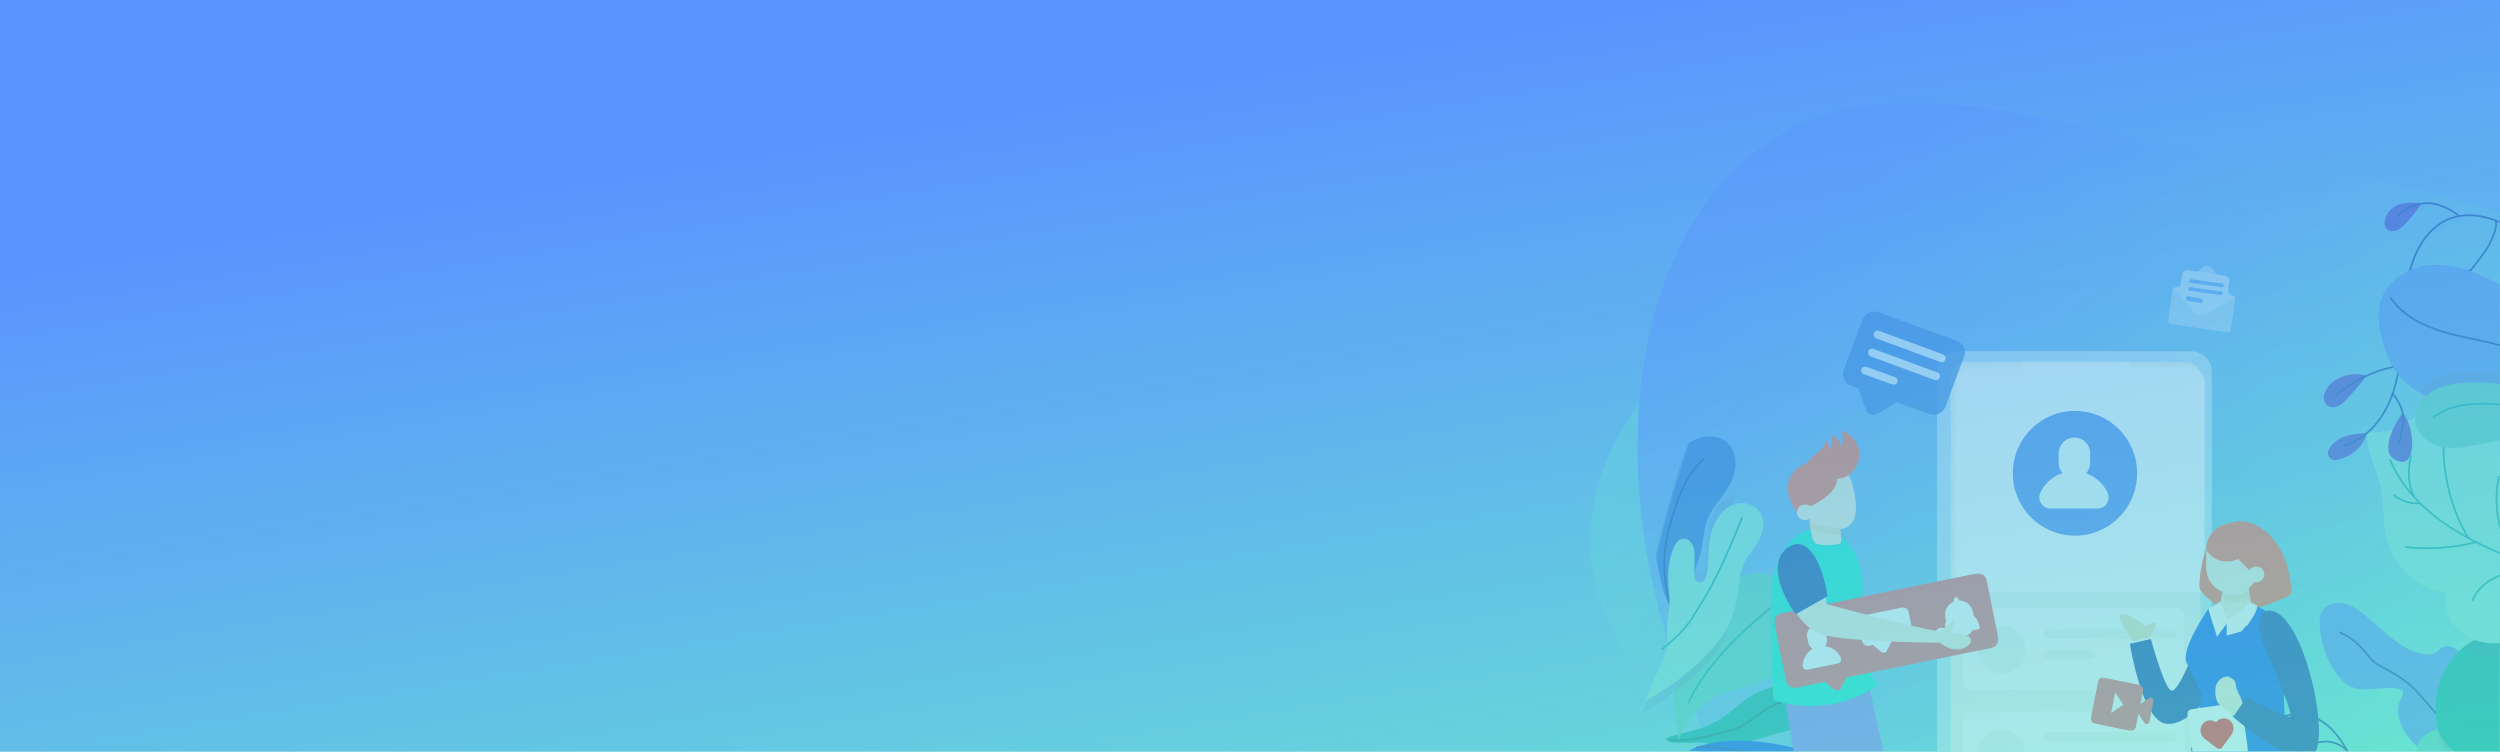<?xml version="1.0" encoding="UTF-8"?>
<svg width="1440px" height="433px" viewBox="0 0 1440 433" version="1.1" xmlns="http://www.w3.org/2000/svg" xmlns:xlink="http://www.w3.org/1999/xlink">
    <!-- Generator: Sketch 49.3 (51167) - http://www.bohemiancoding.com/sketch -->
    <title>Heroinnerpage@2x</title>
    <desc>Created with Sketch.</desc>
    <defs>
        <linearGradient x1="105.735%" y1="141.509%" x2="37.829%" y2="16.371%" id="linearGradient-1">
            <stop stop-color="#6EFFC3" offset="0%"></stop>
            <stop stop-color="#5A95FF" offset="100%"></stop>
        </linearGradient>
        <rect id="path-2" x="0" y="0" width="1440" height="433"></rect>
        <linearGradient x1="-5.214%" y1="13.622%" x2="55.385%" y2="69.701%" id="linearGradient-4">
            <stop stop-color="#6EFFC3" offset="0%"></stop>
            <stop stop-color="#5A95FF" offset="100%"></stop>
        </linearGradient>
        <linearGradient x1="33.397%" y1="8.254%" x2="87.107%" y2="81.946%" id="linearGradient-5">
            <stop stop-color="#6EFFC3" offset="0%"></stop>
            <stop stop-color="#5A95FF" offset="100%"></stop>
        </linearGradient>
        <path d="M520.9,127.479 C643.22,261.188 644.564,503.554 514.674,558.115 C449.459,583.532 366.931,556.123 287.235,539.939 C206.215,526.174 127.895,521.403 69.101,479.067 C7.688,437.744 -11.882,356.253 6.781,278.361 C23.532,199.379 53.154,121.141 96.635,66.824 C176.028,-42.677 392.459,-13.082 520.9,127.479 Z" id="path-6"></path>
        <path d="M16.762,299.164 C12.175,299.164 8.456,295.431 8.456,290.825 L8.456,14.869 C8.456,10.265 12.175,6.532 16.762,6.532 L143.907,6.532 C148.495,6.532 152.214,10.265 152.214,14.869 L152.214,290.825 C152.214,295.431 148.495,299.164 143.907,299.164 L16.762,299.164 Z" id="path-8"></path>
        <filter x="-269.4%" y="-180.6%" width="638.9%" height="638.9%" filterUnits="objectBoundingBox" id="filter-10">
            <feOffset dx="0" dy="32" in="SourceAlpha" result="shadowOffsetOuter1"></feOffset>
            <feGaussianBlur stdDeviation="27" in="shadowOffsetOuter1" result="shadowBlurOuter1"></feGaussianBlur>
            <feColorMatrix values="0 0 0 0 0   0 0 0 0 0   0 0 0 0 0  0 0 0 0.253 0" type="matrix" in="shadowBlurOuter1" result="shadowMatrixOuter1"></feColorMatrix>
            <feMerge>
                <feMergeNode in="shadowMatrixOuter1"></feMergeNode>
                <feMergeNode in="SourceGraphic"></feMergeNode>
            </feMerge>
        </filter>
        <polygon id="path-11" points="0.203 0.2 35.424 0.2 35.424 35.218 0.203 35.218"></polygon>
        <polygon id="path-13" points="6.895619e-05 0.187 36.154 0.187 36.154 30.954 6.895619e-05 30.954"></polygon>
        <polygon id="path-15" points="0 0.558 129.137 0.558 129.137 68.171 0 68.171"></polygon>
        <polygon id="path-17" points="0.528 0.287 111.629 0.287 111.629 59.581 0.528 59.581"></polygon>
    </defs>
    <g id="Page-1" stroke="none" stroke-width="1" fill="none" fill-rule="evenodd">
        <g id="Heroinnerpage">
            <mask id="mask-3" fill="white">
                <use xlink:href="#path-2"></use>
            </mask>
            <use id="Rectangle-7" fill="url(#linearGradient-1)" opacity="0.892" xlink:href="#path-2"></use>
            <g id="Group-14" opacity="0.411" mask="url(#mask-3)">
                <g transform="translate(916, 59)">
                    <g id="Hero">
                        <path d="M534.897,305.978 C531.364,147.779 414.45,27.317 292.013,53.239 C228.42,63.875 143.898,81.543 83.85,122.212 C23.134,161.157 -13.113,223.105 4.426,282.44 C19.518,340.994 73.896,379.513 121.988,432.122 C172.913,480.918 217.544,543.803 278.602,563.159 C402.625,599.23 538.354,456.541 534.897,305.978" id="Combined-Shape" fill="url(#linearGradient-4)" opacity="0.608"></path>
                        <g id="Group-6" transform="translate(27.229, 0)">
                            <mask id="mask-7" fill="white">
                                <use xlink:href="#path-6"></use>
                            </mask>
                            <use id="Mask" fill="url(#linearGradient-5)" transform="translate(306.187, 284.404) rotate(180) translate(-306.187, -284.404) " xlink:href="#path-6"></use>
                            <g id="Group-5" mask="url(#mask-7)">
                                <g transform="translate(41.078, 301.516) scale(-1, 1) rotate(15) translate(-41.078, -301.516) translate(-11.422, 184.516)" id="Group">
                                    <g transform="translate(50.864, 58.447) rotate(-28) translate(-50.864, -58.447) translate(29.864, 3.947)">
                                        <path d="M40.46,52.293 C39.671,56.698 38.544,60.991 37.191,65.17 C34.26,74.32 30.09,83.131 25.919,91.829 C23.777,96.347 14.872,106.853 10.138,108.886 C10.701,97.025 10.701,83.244 9.348,71.27 C7.996,59.748 12.167,51.05 7.658,40.319 C7.094,38.964 6.53,37.608 5.854,36.253 C3.6,31.169 1.345,26.086 0.669,20.551 C-0.233,13.661 1.909,5.64 7.883,2.026 C12.167,-0.572 17.803,-0.459 22.424,1.574 C27.046,3.607 30.766,7.335 33.584,11.514 C41.588,23.375 42.94,38.512 40.46,52.293 Z" id="Shape" fill="#236DDB" fill-rule="nonzero"></path>
                                        <path d="M19.494,13.999 C28.286,26.538 29.075,40.997 29.864,56.359 C30.653,71.609 26.933,87.085 19.381,100.414" id="Shape" stroke="#0B43A4" stroke-linecap="round" stroke-linejoin="round"></path>
                                    </g>
                                    <g transform="translate(47.484, 176.361) rotate(-62) translate(-47.484, -176.361) translate(22.484, 136.361)">
                                        <path d="M34.381,66.421 C28.181,60.998 21.981,55.35 17.36,48.46 C13.414,42.473 10.822,35.695 7.327,29.37 C5.073,25.303 2.48,21.349 1.127,16.831 C-0.225,12.313 0.113,7.004 3.269,3.615 C6.538,0.113 12.287,-0.452 16.796,1.356 C21.305,3.163 24.687,7.004 27.392,11.07 C30.886,16.492 33.254,22.705 34.155,29.031 C35.057,34.792 34.832,40.779 35.734,46.54 C36.523,51.962 38.326,57.158 40.693,62.015 C42.722,66.534 48.02,74.441 49.373,79.072 C45.653,81.105 37.086,68.793 34.381,66.421 Z" id="Shape" fill="#00AD9F" fill-rule="nonzero"></path>
                                        <path d="M12.738,9.715 C18.599,12.313 20.967,19.316 22.207,25.642 C23.559,32.871 23.334,40.666 26.603,47.104 C32.803,59.417 40.919,73.424 46.893,77.604" id="Shape" stroke="#047D74" stroke-linecap="round" stroke-linejoin="round"></path>
                                    </g>
                                    <g transform="translate(47.551, 195.983) rotate(-50) translate(-47.551, -195.983) translate(14.551, 176.483)">
                                        <path d="M16.901,2.146 C11.716,0.113 4.952,-0.678 1.571,3.728 C-1.135,7.455 0.218,12.765 2.134,16.944 C3.712,20.559 5.741,24.173 9.123,26.094 C11.49,27.449 14.196,27.788 16.788,28.127 C24.115,29.031 31.555,29.483 38.995,29.37 C47.562,29.37 58.045,32.871 65.147,38.294 C56.242,21.237 34.148,9.037 16.901,2.146 Z" id="Shape" fill="#0056EC" fill-rule="nonzero"></path>
                                        <path d="M7.883,13.216 C14.421,13.442 20.959,14.007 27.272,15.814 C33.697,17.735 58.383,29.031 62.216,33.888" id="Shape" stroke="#0B43A4" stroke-linecap="round" stroke-linejoin="round"></path>
                                    </g>
                                    <g transform="translate(0.534, 93.839)">
                                        <path d="M85.896,82.461 C79.245,71.956 67.747,64.613 55.46,63.032 C46.33,61.789 36.974,63.484 28.068,61.563 C18.599,59.53 10.145,53.543 5.185,45.184 C0.225,36.938 -1.015,26.546 1.804,17.283 C3.945,10.279 8.68,3.615 15.669,1.356 C19.501,0.113 23.672,0.339 27.505,1.243 C31.112,2.146 34.381,3.615 37.424,5.535 C44.413,9.94 50.05,16.831 54.333,24.061 C58.166,30.725 67.747,41.005 74.285,47.669 C78.118,51.623 80.823,54.221 80.823,54.221 C85.332,59.869 83.303,75.796 85.896,82.461 Z" id="Shape" fill="#52D2BC" fill-rule="nonzero"></path>
                                        <path d="M13.64,21.688 C35.508,31.516 59.293,44.506 74.736,62.806" id="Shape" stroke="#00AD9F" stroke-linecap="round" stroke-linejoin="round"></path>
                                    </g>
                                    <g transform="translate(52.479, 105.298) rotate(-26) translate(-52.479, -105.298) translate(27.479, 37.798)">
                                        <path d="M47.57,134.302 C47.57,134.302 14.992,107.869 8.229,79.516 C15.218,83.922 20.854,90.812 25.137,98.042 C28.97,104.706 38.552,114.986 45.09,121.65 C45.766,125.265 46.668,129.332 47.57,134.302 Z" id="Shape" fill="#5275A0" fill-rule="nonzero" opacity="0.2"></path>
                                        <path d="M49.035,29.136 C46.104,38.286 41.933,47.097 37.763,55.795 C35.621,60.313 26.716,70.818 21.981,72.852 C22.545,60.991 22.545,47.21 21.192,35.236 C19.839,23.714 24.01,15.016 19.501,4.285 C18.938,2.929 18.374,1.574 17.698,0.218 C18.149,0.331 18.487,0.444 18.938,0.67 C26.377,3.833 29.759,11.74 30.436,19.309 C30.999,25.634 29.872,31.96 28.97,38.173 C28.632,41.11 28.294,44.047 28.857,46.871 C28.857,46.871 28.857,46.984 28.857,46.984 C29.646,50.373 34.606,50.147 35.17,46.758 L37.199,36.253 C37.763,33.09 38.439,29.814 41.032,27.668 C42.046,26.764 43.399,26.312 44.639,26.312 C46.893,26.312 48.133,27.555 49.035,29.136 Z" id="Shape" fill="#5275A0" fill-rule="nonzero" opacity="0.2"></path>
                                        <path d="M47.57,127.637 C42.384,100.753 39.679,96.573 41.933,89.909 C44.864,81.324 43.173,72.626 45.879,64.041 C48.584,55.343 50.5,46.08 48.246,37.269 C47.57,34.445 46.104,31.508 42.835,31.395 C41.482,31.395 40.243,31.847 39.228,32.751 C36.635,34.897 35.959,38.286 35.395,41.336 L33.479,51.841 C32.803,55.23 27.956,55.456 27.167,52.067 C27.167,52.067 27.167,51.954 27.167,51.954 C26.49,49.13 26.828,46.193 27.279,43.256 C28.068,36.93 29.308,30.718 28.745,24.392 C28.068,16.71 24.687,8.916 17.247,5.753 C14.654,4.624 11.611,4.398 8.905,5.076 C1.127,7.109 -0.902,14.677 0.338,21.116 C1.127,25.634 3.269,29.814 5.185,34.106 C9.92,44.386 6.425,53.761 7.102,65.057 C8.792,96.234 47.57,127.637 47.57,127.637 Z" id="Shape" fill="#7EE8D4" fill-rule="nonzero"></path>
                                        <path d="M12.963,13.209 C16.796,32.299 20.629,51.615 28.068,69.689 C30.21,74.998 31.337,81.888 43.85,96.347" id="Shape" stroke="#00AD9F" stroke-linecap="round" stroke-linejoin="round"></path>
                                    </g>
                                </g>
                            </g>
                        </g>
                        <g id="Group-2" transform="translate(375.35, 56.927)">
                            <g id="Group" transform="translate(125.828, 285.554) rotate(-90) translate(-125.828, -285.554) translate(71.328, 204.054)">
                                <path d="M4.839,131.86 C13.424,117.815 9.053,99.714 12.019,83.641 C14.36,71.157 21.228,59.766 31.062,51.808 C37.305,46.814 46.046,43.381 53.07,47.126 C54.631,47.906 56.348,48.999 57.909,48.219 C58.845,47.75 59.157,46.658 59.314,45.566 C61.031,36.827 56.972,27.308 60.25,19.038 C62.123,14.668 65.869,11.235 69.928,8.739 C77.732,3.745 86.785,0.936 96.15,0.468 C98.648,0.312 101.145,0.468 103.33,1.56 C107.233,3.589 109.106,8.427 108.637,12.952 C108.169,17.321 105.672,21.222 103.018,24.811 C94.121,36.515 80.854,46.658 79.137,61.326 C78.981,63.199 78.981,65.072 79.761,66.788 C80.542,68.349 82.102,69.597 83.039,71.157 C85.849,76.151 80.542,81.925 75.235,84.421 C70.552,86.762 65.245,88.167 60.094,88.635 C56.504,88.947 52.446,89.103 49.948,91.756 C45.422,96.749 50.573,104.551 49.636,111.261 C49.012,115.475 46.046,118.752 43.08,121.561 C37.461,126.866 31.374,131.704 24.818,135.917 C19.511,139.35 13.892,142.315 9.209,146.528 C4.527,150.741 0.78,156.359 0.468,162.601" id="Shape" fill="#5193F4" fill-rule="nonzero"></path>
                                <path d="M16.077,118.284 C17.482,111.418 20.604,105.176 23.725,98.934 C28.564,89.259 33.559,79.428 41.051,71.47 C46.67,65.384 53.538,60.702 59.314,54.772 C63.372,50.559 66.806,45.722 69.615,40.572 C71.02,37.763 72.425,34.798 74.298,32.302 C76.639,29.337 79.917,27.308 82.727,24.655 C86.473,21.222 89.595,17.009 91.624,12.328" id="Shape" stroke="#0B43A4" stroke-linecap="round" stroke-linejoin="round"></path>
                            </g>
                            <g id="Group" transform="translate(159.502, 372.297) rotate(-60) translate(-159.502, -372.297) translate(103.502, 314.297)">
                                <path d="M111.28,115.464 C105.817,109.222 100.666,102.824 95.359,96.739 C91.925,92.837 88.335,88.936 84.433,85.191 C82.56,83.319 80.531,81.602 78.502,79.885 C66.171,69.742 52.279,61.16 37.607,54.918 C28.71,51.173 19.344,48.052 11.696,41.966 C4.204,35.88 -1.259,25.893 1.238,16.686 C3.111,9.976 8.73,4.671 15.442,2.33 C21.998,-0.011 29.334,0.145 36.046,1.55 C55.089,5.607 71.01,19.339 81.78,35.568 C81.936,35.88 82.092,36.192 82.404,36.504 C90.365,48.676 95.828,62.096 100.666,75.672 C102.227,80.042 103.632,84.567 105.193,88.936 C107.378,95.334 114.09,108.91 111.28,115.464 Z" id="Shape" fill="#5193F4" fill-rule="nonzero"></path>
                                <path d="M24.183,17.311 C44.943,21.212 59.615,35.1 75.068,49.456 C90.521,63.813 101.603,82.85 106.91,103.293" id="Shape" stroke="#0B43A4" stroke-linecap="round" stroke-linejoin="round"></path>
                            </g>
                            <g id="Group" transform="translate(153.614, 329.404) rotate(-90) translate(-153.614, -329.404) translate(127.114, 275.904)" fill="#52D2BC" fill-rule="nonzero">
                                <path d="M51.811,23.396 C50.094,31.199 45.411,37.909 41.197,44.775 C39.011,48.364 36.982,52.109 35.109,55.854 C29.022,67.87 24.339,80.51 21.217,93.618 C20.281,97.987 19.657,102.044 20.437,106.413 C10.135,104.073 6.077,75.048 5.453,66.309 C4.204,50.705 6.857,34.788 13.257,20.432 C16.067,14.19 19.657,7.948 25.276,4.047 C30.895,-0.011 38.699,-1.415 44.631,2.174 C48.221,4.203 50.406,7.792 51.499,11.693 C52.591,15.438 52.747,19.495 51.811,23.396 Z" id="Shape"></path>
                            </g>
                            <g id="Group" transform="translate(168.208, 284.878) rotate(-90) translate(-168.208, -284.878) translate(126.708, 227.878)">
                                <path d="M22.195,12.473 C20.478,20.276 15.796,26.986 11.581,33.852 C9.396,37.441 7.367,41.186 5.494,44.931 C2.684,40.25 0.811,34.944 0.187,29.638 C-0.75,20.588 2.84,10.913 10.177,5.451 C13.611,2.954 17.669,1.55 21.883,0.926 C22.976,4.515 23.132,8.572 22.195,12.473 Z" id="Shape" fill="#5275A0" fill-rule="nonzero" opacity="0.2"></path>
                                <path d="M81.353,80.198 C80.885,83.162 79.948,85.971 78.699,88.78 C74.173,98.611 64.651,107.038 50.291,113.904 C50.291,113.904 49.511,98.299 49.355,94.242 C48.73,76.452 29.375,66.621 17.045,53.514 C10.801,46.96 6.118,38.533 5.182,29.482 C4.245,20.432 7.835,10.757 15.171,5.295 C21.415,0.77 29.375,-0.167 37.024,0.458 C49.355,1.394 61.686,6.543 69.334,16.218 C69.646,16.53 69.958,16.999 70.271,17.311 C74.953,23.709 77.295,31.511 79.168,39.157 C82.133,52.577 83.538,66.621 81.353,80.198 Z" id="Shape" fill="#00AD9F" fill-rule="nonzero"></path>
                                <path d="M20.478,14.97 C33.902,21.836 47.326,30.263 55.13,43.214 C66.056,61.16 63.559,84.567 55.286,103.917" id="Shape" stroke="#00AD9F" stroke-linecap="round" stroke-linejoin="round"></path>
                            </g>
                            <g id="Group" transform="translate(153.813, 190.4) rotate(-90) translate(-153.813, -190.4) translate(81.313, 107.9)">
                                <path d="M17.315,120 C16.847,122.965 15.91,125.774 14.662,128.583 C8.106,114.538 2.175,96.125 0.77,73.654 C0.458,67.568 2.019,61.326 5.296,56.021 C5.609,56.333 5.921,56.801 6.233,57.113 C10.916,63.511 13.257,71.313 15.13,78.96 C18.096,92.38 19.5,106.424 17.315,120 Z" id="Shape" fill="#5275A0" fill-rule="nonzero" opacity="0.2"></path>
                                <path d="M82.716,119.22 C96.764,114.226 111.436,110.169 124.392,102.523 C128.294,100.182 132.04,97.529 134.694,93.94 C137.503,90.351 139.064,85.826 138.596,81.3 C137.971,76.775 135.006,72.406 136.098,67.88 C136.723,64.916 138.908,62.575 140.625,60.078 C144.683,54.148 145.932,46.346 143.747,39.324 C141.561,31.834 135.942,25.904 132.821,18.882 C130.167,13.108 129.23,6.554 130.167,0.312 C118.304,0.468 107.534,6.866 95.828,9.051 C86.931,10.767 77.721,9.831 68.824,11.86 C52.747,15.605 39.636,29.649 37.138,46.034 C29.646,44.785 21.686,47.438 16.379,52.9 C10.916,58.83 7.794,67.1 8.262,75.215 C11.852,133.576 45.411,164.161 45.411,164.161 C45.411,164.161 77.253,121.092 82.716,119.22 Z" id="Shape" fill="#7EE8D4" fill-rule="nonzero"></path>
                                <g transform="translate(32.779, 14.044)" id="Shape" stroke="#00AD9F" stroke-linecap="round" stroke-linejoin="round">
                                    <path d="M18.252,104.708 C16.847,90.351 21.842,75.995 27.617,62.731 C33.236,49.779 39.792,37.139 48.377,26.06 C57.118,14.981 68.2,5.462 81.155,-1.42108547e-14"></path>
                                    <path d="M30.895,8.895 C29.49,21.691 30.427,37.139 33.861,49.779"></path>
                                    <path d="M36.202,45.098 C50.874,35.735 73.507,29.961 90.833,30.897"></path>
                                    <path d="M0.302,47.438 C17.94,54.929 18.72,80.832 19.188,88.167"></path>
                                    <path d="M24.027,71.782 C37.607,62.107 57.118,59.142 71.478,62.731"></path>
                                    <path d="M60.864,2.185 C56.806,7.178 55.713,13.108 56.181,17.321"></path>
                                    <path d="M60.083,13.732 C66.327,10.611 74.6,9.831 83.497,12.016"></path>
                                </g>
                            </g>
                            <g id="Group" transform="translate(109.001, 351.592) rotate(-90) translate(-109.001, -351.592) translate(24.501, 242.592)">
                                <path d="M107.846,31.823 C105.661,30.419 103.164,28.546 103.164,26.049 C103.164,23.396 105.817,21.524 108.471,21.368 C111.124,21.368 113.466,22.772 115.495,24.489 C123.767,31.823 122.831,40.094 122.831,40.094 C122.831,40.094 110.344,33.383 107.846,31.823 Z" id="Shape" fill="#4A49CA" fill-rule="nonzero"></path>
                                <path d="M114.402,9.508 C112.529,8.728 110.5,7.636 109.407,5.919 C108.783,4.983 108.471,3.891 108.939,2.954 C109.563,1.394 110.5,-0.167 114.558,0.614 C127.357,2.954 130.167,11.693 130.167,11.693 C130.167,11.693 117.836,11.069 114.402,9.508 Z" id="Shape" fill="#4A49CA" fill-rule="nonzero"></path>
                                <path d="M152.175,29.014 C157.326,28.546 162.633,26.049 165.911,21.992 C167.16,20.432 168.253,18.715 168.721,16.843 C169.189,14.97 168.721,12.785 167.16,11.381 C165.287,9.82 162.477,10.132 160.448,11.381 C158.419,12.629 157.17,14.814 156.078,16.999 C154.829,19.963 152.175,29.014 152.175,29.014 Z" id="Shape" fill="#4A49CA" fill-rule="nonzero"></path>
                                <path d="M59.927,217.363 C47.44,206.284 34.953,195.36 22.466,184.281 C15.754,178.351 9.043,172.421 4.828,164.619 C-4.225,147.766 0.926,125.919 13.257,111.407 C25.588,96.739 43.538,88.156 61.488,81.758 C79.594,75.516 98.325,70.991 115.495,62.72 C126.265,57.571 137.191,49.768 140.001,38.065 C141.718,31.043 140.313,23.396 136.098,17.467 C131.884,11.693 124.86,7.948 117.68,7.48" id="Shape" stroke="#0B43A4" stroke-linecap="round" stroke-linejoin="round"></path>
                                <path d="M160.916,17.155 C157.482,27.61 144.215,34.008 138.128,43.058" id="Shape" stroke="#0B43A4" stroke-linecap="round" stroke-linejoin="round"></path>
                                <path d="M113.153,29.17 C115.807,31.979 118.929,34.164 121.27,37.285 C126.109,43.683 126.577,54.138 119.397,60.692" id="Shape" stroke="#0B43A4" stroke-linecap="round" stroke-linejoin="round"></path>
                            </g>
                            <g id="Group" transform="translate(141.561, 75.279) rotate(-90) translate(-141.561, -75.279) translate(66.561, -19.721)">
                                <path d="M1.561,9.675 C0.937,7.802 0.937,5.618 2.341,4.213 C3.434,3.121 5.307,2.653 6.712,3.277 C17.638,8.114 16.545,25.28 16.545,25.28 C16.545,25.28 6.087,23.563 1.561,9.675 Z" id="Shape" fill="#4A49CA" fill-rule="nonzero"></path>
                                <path d="M1.405,41.665 C-5.619,54.46 19.511,53.524 28.564,46.034 C28.564,46.034 7.492,30.741 1.405,41.665 Z" id="Shape" fill="#4A49CA" fill-rule="nonzero"></path>
                                <path d="M33.247,10.611 C31.53,8.27 30.905,4.837 32.779,2.497 C34.183,0.78 36.525,0.312 38.71,0.78 C40.895,1.248 44.017,3.121 45.422,4.837 C53.694,15.137 49.792,25.28 49.792,25.28 C49.792,25.28 36.056,14.512 33.247,10.611 Z" id="Shape" fill="#4A49CA" fill-rule="nonzero"></path>
                                <path d="M133.455,42.445 C132.831,40.416 132.987,38.075 134.548,36.671 C135.485,35.735 136.889,35.423 138.294,35.579 C139.543,35.735 140.792,36.203 142.04,36.671 C144.538,37.919 146.567,39.948 147.816,42.445 C150.937,48.843 148.752,56.801 148.752,56.801 C148.752,56.801 135.016,47.438 133.455,42.445 Z" id="Shape" fill="#4A49CA" fill-rule="nonzero"></path>
                                <path d="M101.926,65.852 C97.399,61.951 90.687,60.702 85.224,63.199 C83.819,63.823 82.571,64.603 81.634,65.852 C79.605,68.661 80.385,72.562 82.415,75.371 C84.444,78.023 87.566,79.74 90.687,81.144 C96.306,83.641 105.047,84.265 110.979,85.67 C110.979,85.67 110.979,73.81 101.926,65.852 Z" id="Shape" fill="#4A49CA" fill-rule="nonzero"></path>
                                <path d="M9.521,12.484 C13.268,24.655 23.725,33.862 35.432,38.7 C47.139,43.693 59.938,44.942 72.737,45.722 C85.38,46.502 98.18,46.97 110.51,50.247 C122.529,53.524 134.392,60.234 139.543,71.47 C145.786,85.202 140.323,101.587 131.426,113.758 C122.685,126.086 110.823,135.917 102.394,148.401 C98.492,154.174 95.214,160.884 95.994,167.75 C97.087,176.957 104.735,183.667 111.915,189.441" id="Shape" stroke="#0B43A4" stroke-linecap="round" stroke-linejoin="round"></path>
                                <path d="M38.71,7.958 C47.139,17.321 53.85,31.834 55.411,44.161" id="Shape" stroke="#0B43A4" stroke-linecap="round" stroke-linejoin="round"></path>
                                <path d="M10.458,43.849 C15.297,45.098 20.135,46.346 25.13,46.346 C30.125,46.346 35.9,43.537 39.49,40.104" id="Shape" stroke="#0B43A4" stroke-linecap="round" stroke-linejoin="round"></path>
                                <path d="M141.728,43.069 C146.255,47.438 148.908,53.524 149.22,59.766 C149.376,66.008 145.943,73.654 141.884,78.336" id="Shape" stroke="#0B43A4" stroke-linecap="round" stroke-linejoin="round"></path>
                                <path d="M94.589,71.47 C103.643,79.74 111.447,86.45 121.437,93.472 C125.963,96.749 135.016,100.806 139.075,99.714" id="Shape" stroke="#0B43A4" stroke-linecap="round" stroke-linejoin="round"></path>
                            </g>
                        </g>
                        <g id="Group" transform="translate(521.388, 146.899) scale(-1, 1) translate(-521.388, -146.899) translate(453.888, 93.399)">
                            <g id="Group-3">
                                <path d="M132.821,43.381 C130.947,50.715 127.982,58.049 123.143,63.979 C119.709,68.036 115.495,71.157 110.968,73.81 C108.627,75.215 106.129,76.307 103.632,77.399 C93.798,81.457 83.341,83.797 72.727,84.265 C57.274,84.89 41.509,81.457 26.681,85.826 C19.813,87.854 13.569,91.444 8.574,96.437 C5.296,99.402 2.643,102.991 0.458,106.736 L2.487,93.94 C6.233,80.208 9.979,66.164 17.627,54.148 C22.466,46.346 28.866,39.48 35.734,33.238 C46.66,23.251 58.679,14.356 71.946,7.958 C82.716,2.809 94.579,-0.936 106.442,0.468 C118.304,1.873 129.855,9.363 133.601,20.754 C135.786,27.932 134.694,35.891 132.821,43.381 Z" id="Shape" fill="#5193F4" fill-rule="nonzero"></path>
                                <path d="M12.32,84.109 C23.715,67.412 40.572,54.46 59.771,48.062 C71.79,44.005 84.433,42.601 96.452,39.012 C108.627,35.579 120.646,29.649 127.826,19.194" id="Shape" stroke="#0B43A4" stroke-linecap="round" stroke-linejoin="round"></path>
                                <path d="M111.222,74.248 C108.881,75.652 106.383,76.745 103.886,77.837 C94.052,81.894 83.594,84.235 72.98,84.703 C57.528,85.327 41.763,81.894 26.934,86.263 C20.067,88.292 13.823,91.881 8.828,96.875 C8.36,97.187 7.736,97.343 7.267,97.655 C6.019,87.2 32.085,73.624 40.046,70.035 C54.25,63.637 70.327,60.828 85.936,62.076 C92.804,62.7 99.828,63.949 105.447,67.85 C107.632,69.41 109.817,71.595 111.222,74.248 Z" id="Shape" fill="#5275A0" fill-rule="nonzero" opacity="0.2"></path>
                                <path d="M85.78,68.162 C92.648,68.63 99.672,70.035 105.291,73.936 C110.91,77.837 114.968,84.703 113.563,91.569 C112.003,99.371 103.886,104.521 96.082,105.457 C88.277,106.393 80.161,104.209 72.356,102.648 C55.03,99.059 37.236,98.279 19.598,100.308 C15.228,100.776 11.013,101.712 7.267,103.897 C6.019,93.442 32.085,79.865 40.046,76.276 C54.25,69.878 70.171,66.914 85.78,68.162 Z" id="Shape" fill="#52D2BC" fill-rule="nonzero"></path>
                                <path d="M13.979,97.187 C26.934,85.795 60.025,78.149 83.594,80.646 C90.618,81.426 97.798,83.455 103.262,88.136" id="Shape" stroke="#00AD9F" stroke-linecap="round" stroke-linejoin="round"></path>
                            </g>
                        </g>
                    </g>
                    <g id="Group-15" transform="translate(104, 94)">
                        <g id="Page-1" transform="translate(95.168, 49.073)">
                            <g id="Group-3" fill="#FFFFFF" opacity="0.554">
                                <path d="M12.59,306.348 C5.961,306.348 0.588,300.943 0.588,294.273 L0.588,12.283 C0.588,5.614 5.961,0.207 12.59,0.207 L146.881,0.207 C153.508,0.207 158.882,5.614 158.882,12.283 L158.882,294.273 C158.882,300.943 153.508,306.348 146.881,306.348 L12.59,306.348 Z" id="Fill-1"></path>
                            </g>
                            <mask id="mask-9" fill="white">
                                <use xlink:href="#path-8"></use>
                            </mask>
                            <use id="Fill-4" fill="#F1F6F1" xlink:href="#path-8"></use>
                            <g id="Group-13" mask="url(#mask-9)">
                                <g transform="translate(15.612, 148.275)">
                                    <rect id="Rectangle-4" fill="#FFFFFF" x="0" y="0" width="127.495" height="47.03" rx="4"></rect>
                                    <ellipse id="Oval-2" fill="#F1F6F1" cx="22.033" cy="23.809" rx="13.807" ry="13.815"></ellipse>
                                    <rect id="Rectangle-5" fill="#F1F6F1" x="46.415" y="11.758" width="76.967" height="5.879" rx="2.939"></rect>
                                    <rect id="Rectangle-5-Copy" fill="#F1F6F1" x="46.415" y="23.515" width="29.964" height="5.879" rx="2.939"></rect>
                                </g>
                            </g>
                            <g id="Group-13-Copy" mask="url(#mask-9)">
                                <g transform="translate(15.612, 207.716)">
                                    <rect id="Rectangle-4" fill="#FFFFFF" x="0" y="0" width="127.495" height="47.03" rx="4"></rect>
                                    <ellipse id="Oval-2" fill="#F1F6F1" cx="22.033" cy="23.809" rx="13.807" ry="13.815"></ellipse>
                                    <rect id="Rectangle-5" fill="#F1F6F1" x="46.415" y="11.758" width="76.967" height="5.879" rx="2.939"></rect>
                                </g>
                            </g>
                            <rect id="Rectangle-2" fill="#FFFFFF" mask="url(#mask-9)" x="2.602" y="3.266" width="154.816" height="135.865"></rect>
                            <ellipse id="Oval" fill="#FFFFFF" mask="url(#mask-9)" cx="78.058" cy="73.811" rx="33.175" ry="33.313"></ellipse>
                            <g mask="url(#mask-9)">
                                <g transform="translate(44.233, 34.619)">
                                    <path d="M35.777,71.852 L35.777,71.852 C55.536,71.852 71.553,55.834 71.553,36.075 L71.553,35.777 C71.553,16.018 55.536,-3.62965508e-15 35.777,0 L35.777,0 C16.018,3.62965508e-15 4.6856573e-15,16.018 7.10542736e-15,35.777 L7.10542736e-15,36.075 C9.52519741e-15,55.834 16.018,71.852 35.777,71.852 Z" id="Fill-1" fill="#4882EE"></path>
                                    <g id="Group-6" stroke-width="1" fill="none" transform="translate(15.249, 15.313)">
                                        <path d="M20.204,23.679 C15.2,23.679 11.144,19.605 11.144,14.578 L11.144,9.108 C11.144,4.081 15.2,0 20.204,0 C25.205,0 29.261,4.081 29.261,9.108 L29.261,14.578 C29.261,19.605 25.205,23.679 20.204,23.679" id="Fill-2" fill="#F8FFFB"></path>
                                        <path d="M19.954,19.435 C11.414,19.435 4.043,24.469 0.622,31.742 C-1.377,36.002 1.684,40.917 6.368,40.917 L33.536,40.917 C38.221,40.917 41.285,36.002 39.283,31.742 C35.861,24.469 28.491,19.435 19.954,19.435" id="Fill-4" fill="#F8FFFB"></path>
                                    </g>
                                </g>
                            </g>
                            <path d="M103.811,15.677 L56.859,15.677 C52.76,15.677 49.437,12.335 49.437,8.213 L49.437,3.266 L111.233,3.266 L111.233,8.213 C111.233,12.335 107.91,15.677 103.811,15.677" id="Fill-6" fill="#FFFFFF" mask="url(#mask-9)"></path>
                        </g>
                        <g id="Page-1" transform="translate(200.911, 147.219)">
                            <path d="M93.055,17.102 C96.59,23.892 98.157,31.517 98.985,39.103 C99.08,39.984 99.155,40.916 98.765,41.715 C98.273,42.713 97.169,43.25 96.14,43.698 C86.285,48.021 75.959,51.307 65.398,53.484 C72.235,50.465 75.925,41.891 73.368,34.956 C72.62,32.93 71.296,30.964 69.274,30.139 C66.504,29.009 63.161,30.417 61.379,32.79 C59.592,35.16 59.098,38.243 59.103,41.191 C59.106,44.846 59.809,48.502 61.149,51.913 C56.577,49.192 52.338,45.931 48.557,42.219 C47.639,41.32 46.727,40.356 46.282,39.159 C45.863,38.039 45.896,36.809 45.961,35.618 C46.261,30.088 47.187,24.587 48.707,19.256 C50.74,12.128 54.415,4.712 61.286,1.711 C74.601,-4.101 87.205,5.86 93.055,17.102" id="Fill-1" fill="#FF6748"></path>
                            <path d="M42.77,75.206 C42.77,75.206 34.099,97.63 30.069,97.63 C26.041,97.63 17.988,67.833 17.988,67.833 L5.904,70.6 C5.904,70.6 12.825,115.145 26.871,116.678 C40.911,118.214 55.107,95.285 55.107,95.285 L42.77,75.206 Z" id="Fill-3" fill="#0B43A4"></path>
                            <path d="M80.036,16.636 L80.036,26.794 C80.036,28.634 79.7,30.405 79.085,32.032 C76.937,37.699 71.42,41.744 64.944,41.744 C56.612,41.744 49.859,35.047 49.859,26.794 L49.859,16.636 C49.859,16.514 49.859,16.392 49.869,16.272 C50.059,10.495 54.847,5.87 60.724,5.87 L69.166,5.87 C75.051,5.87 79.838,10.495 80.028,16.272 C80.036,16.392 80.036,16.514 80.036,16.636" id="Fill-18" fill="#F4EED8"></path>
                            <path d="M80.036,16.3 C80.036,16.417 80.036,16.532 80.028,16.64 C79.926,21.175 77.803,25.219 74.514,27.912 C71.91,30.033 68.575,31.308 64.944,31.308 C56.856,31.308 50.26,24.982 49.884,17.033 C49.869,16.905 49.869,16.778 49.869,16.64 C49.859,16.532 49.859,16.417 49.859,16.3 C49.859,8.019 56.612,1.304 64.944,1.304 C73.278,1.304 80.036,8.019 80.036,16.3" id="Fill-20" fill="#F4EED8"></path>
                            <path d="M81.245,27.098 C81.245,28.913 79.057,30.354 78.456,31.96 L68.313,21.819 C56.494,26.728 50.258,17.369 49.881,16.781 C49.866,16.76 49.859,16.753 49.859,16.753 C49.859,16.632 49.859,16.512 49.866,16.393 C49.859,16.288 49.859,16.175 49.859,16.059 C49.859,7.911 56.467,1.304 64.619,1.304 C64.81,1.304 65.001,1.307 65.187,1.31 C76.583,1.493 84.831,12.255 82.153,23.33 L81.245,27.098 Z" id="Fill-22" fill="#FF6748"></path>
                            <path d="M83.316,30.654 C83.316,33.179 81.26,35.221 78.723,35.221 C76.189,35.221 74.132,33.179 74.132,30.654 C74.132,28.132 76.189,26.09 78.723,26.09 C81.26,26.09 83.316,28.132 83.316,30.654" id="Fill-24" fill="#F4EED8"></path>
                            <path d="M47.443,100.215 L39.932,137.829 C50.886,141.366 62.499,142.392 73.907,140.824 L95.781,137.829 C95.677,130.694 95.432,120.07 94.881,108.684 C94.553,101.935 94.693,93.763 94.114,87.048 C92.669,70.359 89.753,56.694 85.961,52.493 L79.03,48.918 L51.09,50.451 C51.09,50.451 34.786,73.886 38.639,81.567 C42.491,89.246 47.443,100.215 47.443,100.215" id="Fill-26" fill="#0056EC"></path>
                            <path d="M51.171,50.161 L54.156,60.108 C55.476,60.972 57.028,61.695 58.832,62.129 L62.074,57.604 L62.074,62.59 C62.331,62.616 62.604,62.616 62.877,62.616 C66.451,62.616 70.126,61.57 73.472,60.15 C75.988,56.756 79.329,51.682 79.38,48.59 L75.605,46.623 L73.544,34.569 L60.298,36.023 L58.127,46.21 L51.171,50.161 Z" id="Fill-28" fill="#F4EED8"></path>
                            <path d="M59.553,41.297 C59.553,41.297 66.397,45.466 73.876,39.787 L74.788,45.16 L74.337,45.394 C69.367,47.985 63.351,47.324 59.043,43.71 L59.553,41.297 Z" id="Fill-30" fill="#EBE0BE"></path>
                            <g id="Group-11" filter="url(#filter-10)" transform="translate(38.706, 72.399)">
                                <g id="Group-3">
                                    <mask id="mask-12" fill="white">
                                        <use xlink:href="#path-11"></use>
                                    </mask>
                                    <g id="Clip-2"></g>
                                    <path d="M31.692,2.633 L35.395,28.288 C35.618,29.838 34.536,31.284 32.97,31.507 L7.173,35.188 C6.88,35.23 6.595,35.227 6.318,35.179 L6.31,35.18 C5.109,34.989 4.117,34.035 3.936,32.777 L0.232,7.122 C0.009,5.572 1.093,4.133 2.658,3.91 L28.455,0.229 C30.021,0.006 31.468,1.084 31.692,2.633" id="Fill-1" fill="#FFFFFF" mask="url(#mask-12)"></path>
                                </g>
                                <path d="M24.905,10.459 C22.414,8.343 18.742,8.817 16.83,11.449 C14.275,9.478 10.622,10.086 8.81,12.839 C7.112,15.417 7.802,18.941 10.222,20.809 L17.325,26.29 C18.298,27.04 19.677,26.836 20.405,25.833 L25.724,18.516 C27.537,16.023 27.237,12.442 24.905,10.459" id="Fill-4" fill="#FF2323"></path>
                            </g>
                            <path d="M61.667,57.609 L61.667,65.877 L70.187,63.459 C70.187,63.459 71.389,62.07 72.901,60.078 C75.379,56.787 78.673,51.868 78.724,48.87 L75.003,46.962 L61.667,57.609 Z" id="Fill-32" fill="#FFFFFF"></path>
                            <polygon id="Fill-34" fill="#FFFFFF" points="51.171 50.841 54.224 60.611 56.077 66.529 59.007 62.596 62.323 58.151 58.285 46.962"></polygon>
                            <path d="M83.294,52.101 C83.294,52.101 77.034,56.564 82.893,70.772 C88.749,84.981 100.476,111.812 98.217,112.597 C95.966,113.375 72.764,101.479 72.764,101.479 L64.947,112.32 C64.947,112.32 98.803,142.425 110.946,135.2 C123.087,127.97 104.582,43.809 83.294,52.101" id="Fill-38" fill="#0B43A4"></path>
                            <path d="M55.206,96.186 C55.597,92.302 58.802,89.358 62.599,89.358 L65.256,90.92 L65.342,90.991 C66.289,91.774 66.797,92.947 66.904,94.193 C67.166,97.354 69.546,101.06 69.546,101.06 L70.852,104.822 L65.746,112.186 L57.33,105.465 C55.459,103.517 54.844,99.752 55.206,96.186" id="Fill-40" fill="#F4EED8"></path>
                            <path d="M16.978,67.048 C16.978,67.048 23.243,58.491 20.121,58.491 C17.004,58.491 15.132,60.591 15.132,60.591 C15.132,60.591 5.616,52.786 1.091,53.535 C-3.432,54.287 7.574,69.138 7.574,69.138 L16.978,67.048 Z" id="Fill-42" fill="#EBE0BE"></path>
                        </g>
                        <g id="Page-1" transform="translate(184.294, 237.06)">
                            <g id="Group-3">
                                <mask id="mask-14" fill="white">
                                    <use xlink:href="#path-13"></use>
                                </mask>
                                <g id="Clip-2"></g>
                                <path d="M33.584,12.061 L28.596,15.421 L30.115,7.849 C30.421,6.316 29.454,4.822 27.952,4.508 L7.515,0.245 C6.012,-0.068 4.545,0.92 4.237,2.452 L0.057,23.292 C-0.25,24.825 0.719,26.32 2.221,26.633 L22.657,30.896 C24.16,31.209 25.627,30.221 25.934,28.689 L27.454,21.119 L30.748,26.204 C31.561,27.459 33.456,27.087 33.751,25.611 L36.117,13.809 C36.414,12.334 34.815,11.232 33.584,12.061" id="Fill-1" fill="#EC5F61" mask="url(#mask-14)"></path>
                            </g>
                            <polygon id="Fill-4" fill="#FFFFFF" points="14.083 8.689 11.729 20.636 18.66 15.883"></polygon>
                        </g>
                        <g id="Group-9" opacity="0.773" transform="translate(41.542, 26.424)">
                            <path d="M65.571,16.843 L20.409,0.435 C16.709,-0.908 12.609,0.965 11.25,4.618 L0.44,33.679 C-0.919,37.333 0.974,41.381 4.676,42.724 L9.085,44.328 C9.085,44.328 12.141,53.928 13.392,57.043 C14.294,59.289 17.106,60.31 19.265,59.177 C22.258,57.607 30.881,52.246 30.881,52.246 L49.839,59.132 C53.536,60.478 57.636,58.605 58.995,54.949 L69.802,25.89 C71.164,22.237 69.268,18.186 65.571,16.843" id="Fill-29" fill="#236DDB"></path>
                            <path d="M55.969,29.03 L19.238,15.512 C18.04,15.07 17.428,13.74 17.867,12.537 C18.308,11.34 19.637,10.722 20.835,11.164 L57.569,24.684 C58.764,25.123 59.382,26.457 58.94,27.656 C58.499,28.856 57.17,29.472 55.969,29.03" id="Fill-31" fill="#FFFFFF"></path>
                            <path d="M52.688,39.402 L15.956,25.884 C14.758,25.443 14.146,24.112 14.584,22.91 C15.025,21.713 16.352,21.095 17.55,21.536 L54.284,35.057 C55.486,35.496 56.1,36.829 55.656,38.029 C55.218,39.229 53.886,39.844 52.688,39.402" id="Fill-33" fill="#FFFFFF"></path>
                            <path d="M28.427,42 L12.007,36.107 C10.816,35.68 10.207,34.394 10.647,33.234 C11.084,32.071 12.402,31.479 13.59,31.903 L30.008,37.799 C31.199,38.223 31.808,39.513 31.368,40.672 C30.933,41.832 29.615,42.427 28.427,42" id="Fill-35" fill="#FFFFFF"></path>
                        </g>
                        <g id="Group-8" opacity="0.585" transform="translate(228.857, 0)">
                            <path d="M25.378,1.593 L38.52,20.231 L2.568,14.795 L20.122,0.799 C21.78,-0.524 24.136,-0.167 25.378,1.593" id="Fill-37" fill="#FFFFFF" opacity="0.707"></path>
                            <path d="M38.503,19.305 L36.08,36.966 C35.947,37.944 35.077,38.626 34.136,38.485 L1.475,33.622 C0.537,33.482 -0.117,32.575 0.018,31.598 L2.441,13.936 C2.512,13.417 2.794,12.982 3.178,12.708 C3.523,12.47 3.943,12.351 4.385,12.418 L37.045,17.278 C37.49,17.345 37.857,17.581 38.125,17.91 C38.422,18.286 38.574,18.788 38.503,19.305" id="Fill-39" fill="#FFFFFF" opacity="0.707"></path>
                            <path d="M38.52,17.877 L34.468,20.364 L23.286,27.213 C20.904,28.669 17.867,28.217 15.97,26.121 L7.074,16.278 L3.852,12.707 C4.194,12.471 4.61,12.352 5.049,12.417 L37.449,17.249 C37.888,17.316 38.255,17.55 38.52,17.877" id="Fill-41" fill="#FFFFFF" opacity="0.707"></path>
                            <path d="M35.278,9.5 L33.697,21.049 L22.563,27.87 C20.192,29.319 17.166,28.868 15.276,26.783 L6.42,16.982 L8.002,5.433 C8.248,3.637 9.84,2.385 11.567,2.644 L32.605,5.782 C34.326,6.037 35.525,7.706 35.278,9.5" id="Fill-43" fill="#FFFFFF"></path>
                            <path d="M30.888,12.389 L13.109,9.901 C12.528,9.817 12.126,9.291 12.209,8.724 C12.292,8.156 12.829,7.76 13.409,7.842 L31.189,10.33 C31.769,10.412 32.173,10.939 32.089,11.507 C32.006,12.075 31.467,12.47 30.888,12.389" id="Fill-45" fill="#5193F4"></path>
                            <path d="M30.246,16.957 L12.467,14.469 C11.886,14.385 11.484,13.859 11.567,13.292 C11.648,12.724 12.187,12.328 12.767,12.41 L30.547,14.898 C31.127,14.98 31.531,15.508 31.447,16.075 C31.364,16.643 30.825,17.039 30.246,16.957" id="Fill-47" fill="#5193F4"></path>
                            <path d="M18.751,21.523 L11.139,20.15 C10.587,20.05 10.205,19.408 10.282,18.711 C10.361,18.017 10.873,17.533 11.425,17.633 L19.037,19.006 C19.585,19.106 19.971,19.751 19.892,20.445 C19.811,21.139 19.301,21.623 18.751,21.523" id="Fill-49" fill="#5193F4"></path>
                        </g>
                        <g id="Page-1" transform="translate(0, 95.126)">
                            <path d="M24.04,249.33 C23.596,248.29 7.845,152.744 7.845,152.744 C32.907,150.294 55.947,144.189 55.947,144.189 L77.792,243.431 C77.792,243.431 70.632,270.792 67.494,284.912 C65.53,293.859 63.962,301.033 63.962,301.033 L53.396,300.851 C53.396,300.851 54.501,292.758 55.904,283.076 C57.834,269.628 60.341,253.144 61.237,251.011 L41.673,193.04 C41.673,193.04 42.03,249.923 41.613,250.752 C41.237,251.5 34.136,270.687 28.611,285.689 C25.171,295.036 22.329,302.753 22.107,303.348 L22.094,303.385 L11.842,300.851 C11.842,300.851 13.959,292.605 16.423,282.7 C20.029,268.206 24.418,250.17 24.04,249.33" id="Fill-9" fill="#8081F2"></path>
                            <path d="M1.523,155.113 C0.835,147.178 -1.614,94.315 1.676,82.465 C9.028,55.986 24.795,56.765 24.795,56.765 C29.622,67.957 39.735,60.388 39.735,60.388 C39.735,60.388 57.489,71.128 51.608,100.471 C47.814,119.418 55.51,136.759 61.449,146.686 C44.003,158.765 21.36,161.693 1.523,155.113" id="Fill-11" fill="#00ECC8"></path>
                            <path d="M46.283,28.819 C46.283,28.819 55.198,54.401 40.896,56.473 C26.596,58.543 19.642,49.04 19.642,42.645 C19.642,36.25 18.479,23.734 30.463,20.213 C42.442,16.696 46.283,28.819 46.283,28.819" id="Fill-13" fill="#F4EED8"></path>
                            <path d="M24.187,46.977 C24.187,49.5 22.141,51.543 19.614,51.543 C17.087,51.543 15.035,49.5 15.035,46.977 C15.035,44.452 17.087,42.409 19.614,42.409 C22.141,42.409 24.187,44.452 24.187,46.977" id="Fill-15" fill="#F4EED8"></path>
                            <path d="M19.736,18.99 C20.051,18.84 20.352,18.717 20.664,18.578 C22.14,16.775 23.771,15.1 25.554,13.599 C26.946,12.429 28.432,11.345 29.609,9.957 C30.784,8.563 31.633,6.784 31.46,4.971 C33.122,6.71 33.909,9.256 33.521,11.634 C35.348,8.933 35.912,5.409 35.015,2.273 C37.957,3.551 40.135,6.448 40.552,9.631 C41.637,6.548 41.687,3.112 40.693,0 C45.835,1.493 49.935,6.112 50.81,11.4 C51.686,16.688 49.292,22.383 44.906,25.459 C42.906,26.86 40.447,27.713 38.035,27.605 C38.612,36.573 22.924,43.433 22.924,43.433 C19.904,41.36 16.548,43.433 16.548,43.433 C14.682,45.223 14.97,46.976 14.97,46.976 C14.97,46.976 0.632,28.07 19.736,18.99" id="Fill-17" fill="#FF6748"></path>
                            <g id="Group-7" transform="translate(1.961, 81.555)">
                                <g id="Group-12">
                                    <mask id="mask-16" fill="white">
                                        <use xlink:href="#path-15"></use>
                                    </mask>
                                    <g id="Clip-11"></g>
                                    <path d="M116.436,0.66 L4.012,23.603 C1.3,24.157 -0.451,26.808 0.102,29.529 L6.795,62.516 C7.347,65.236 9.992,66.992 12.704,66.438 L23.787,64.176 L29.163,63.078 C30.374,64.123 33.457,66.764 34.716,67.706 C35.856,68.553 37.559,68.204 38.278,66.977 C39.071,65.621 40.88,61.977 41.586,60.545 L68.914,54.966 L125.125,43.496 C127.84,42.942 129.588,40.29 129.035,37.57 L122.345,4.582 C121.792,1.862 119.146,0.106 116.436,0.66" id="Fill-10" fill="#EC5F61" mask="url(#mask-16)"></path>
                                </g>
                                <path d="M29.325,42.531 C30.223,41.3 30.629,39.701 30.305,38.078 L29.764,35.378 C29.165,32.37 26.368,30.222 23.402,30.743 C20.334,31.282 18.329,34.292 18.945,37.381 L19.532,40.311 C19.855,41.936 20.84,43.244 22.139,44.021 C18.76,46.006 16.554,49.627 16.346,53.623 C16.266,55.181 17.702,56.372 19.201,56.06 L36.645,52.442 C38.146,52.13 39.009,50.462 38.339,49.062 C36.615,45.465 33.196,43.012 29.325,42.531" id="Fill-13" fill="#FFFFFF"></path>
                                <path d="M73.456,20.294 L51.085,24.811 C49.254,25.181 48.072,26.953 48.443,28.77 L50.68,39.676 C51.052,41.493 52.839,42.668 54.67,42.296 L56.857,41.856 C56.857,41.856 60.51,44.991 61.802,45.945 C62.732,46.633 64.125,46.35 64.709,45.358 C65.523,43.981 67.652,39.676 67.652,39.676 L77.044,37.781 C78.873,37.409 80.057,35.639 79.684,33.822 L77.447,22.913 C77.077,21.099 75.288,19.924 73.456,20.294" id="Fill-15" fill="#FFFFFF"></path>
                                <path d="M73.061,26.185 L54.814,29.991 C54.269,30.105 53.736,29.744 53.625,29.186 C53.513,28.627 53.866,28.081 54.413,27.97 L72.661,24.161 C73.206,24.049 73.738,24.41 73.849,24.969 C73.958,25.527 73.609,26.073 73.061,26.185" id="Fill-17" fill="#FFFFFF"></path>
                                <path d="M73.063,30.751 L54.811,34.558 C54.266,34.673 53.734,34.311 53.625,33.755 C53.513,33.194 53.866,32.65 54.411,32.536 L72.662,28.729 C73.207,28.614 73.74,28.975 73.849,29.534 C73.96,30.093 73.608,30.639 73.063,30.751" id="Fill-19" fill="#FFFFFF"></path>
                                <path d="M63.944,37.647 L56.069,39.129 C55.547,39.225 55.037,38.914 54.931,38.434 C54.826,37.952 55.164,37.481 55.685,37.382 L63.56,35.903 C64.082,35.804 64.592,36.113 64.698,36.598 C64.803,37.08 64.468,37.548 63.944,37.647" id="Fill-21" fill="#FFFFFF"></path>
                                <path d="M118.097,30.647 C117.648,28.423 116.508,26.514 114.95,25.1 L114.476,22.756 C113.678,18.798 110.177,16.097 106.303,16.197 L106.167,15.505 C106.008,14.727 105.255,14.225 104.484,14.383 C103.713,14.542 103.215,15.3 103.374,16.077 L103.51,16.769 C99.909,18.203 97.731,22.069 98.529,26.027 L99.005,28.371 L99.002,28.371 C98.12,30.285 97.813,32.494 98.261,34.716 L98.467,35.735 C98.571,36.252 99.074,36.587 99.587,36.482 L103.532,35.673 C103.535,35.972 103.679,36.272 104.003,36.427 C105.527,37.139 107.282,37.387 109.054,37.022 C110.821,36.66 112.342,35.743 113.47,34.483 C113.708,34.218 113.723,33.883 113.609,33.606 L117.562,32.794 C118.075,32.689 118.407,32.182 118.303,31.664 L118.097,30.647 Z" id="Fill-23" fill="#FFFFFF"></path>
                                <path d="M100.586,34.712 C101.052,37.007 99.569,39.246 97.269,39.713 C94.972,40.179 92.728,38.697 92.259,36.404 C91.793,34.109 93.275,31.87 95.575,31.403 C97.876,30.937 100.119,32.419 100.586,34.712" id="Fill-25" fill="#FFFFFF"></path>
                                <path d="M100.586,34.712 C101.052,37.007 99.569,39.246 97.269,39.713 C94.972,40.179 92.728,38.697 92.259,36.404 C91.793,34.109 93.275,31.87 95.575,31.403 C97.876,30.937 100.119,32.419 100.586,34.712 Z" id="Stroke-27" stroke="#EF5454"></path>
                            </g>
                            <path d="M22.226,46.323 L22.226,49.982 C22.226,49.982 22.255,50.642 22.344,51.695 C22.448,53.086 22.644,55.157 22.993,57.246 C23.526,60.488 24.407,63.802 25.824,64.757 C28.851,66.809 38.93,65.634 40.229,64.757 C40.639,64.484 40.589,62.617 40.326,60.202 C40.182,58.911 39.989,57.471 39.765,56.024 L39.757,56.024 C39.086,51.636 38.212,47.262 38.212,47.262 L22.226,46.323 Z" id="Fill-19" fill="#F4EED8"></path>
                            <path d="M22.226,51.543 C22.332,52.919 22.532,54.972 22.887,57.041 C27.21,58.231 35.928,60.397 40.53,59.969 C40.381,58.691 40.185,57.265 39.956,55.831 L39.949,55.831 C39.473,55.81 24.664,55.206 22.226,51.543" id="Fill-21" fill="#EBE0BE"></path>
                            <g id="Group-25" transform="translate(3.922, 66.549)">
                                <mask id="mask-18" fill="white">
                                    <use xlink:href="#path-17"></use>
                                </mask>
                                <g id="Clip-24"></g>
                                <path d="M28.215,33.262 C28.215,33.262 77.065,46.812 94.014,49.104 C94.014,49.104 101.706,40.87 101.619,43.416 C101.534,45.96 99.463,49.741 99.463,49.741 C99.463,49.741 117.262,50.559 109.804,57.043 C102.346,63.53 93.59,55.535 93.59,55.535 C93.59,55.535 32.148,55.339 21.67,49.472 C11.191,43.604 -7.457,15.054 4.269,3.729 C15.995,-7.595 26.007,10.779 28.215,33.262" id="Fill-23" fill="#F4EED8" mask="url(#mask-18)"></path>
                            </g>
                            <path d="M7.896,68.922 C19.446,57.702 29.424,73.769 32.686,95.309 L14.352,105.695 C5.866,93.856 -0.568,77.142 7.896,68.922" id="Fill-26" fill="#0B43A4"></path>
                        </g>
                    </g>
                </g>
            </g>
        </g>
    </g>
</svg>
